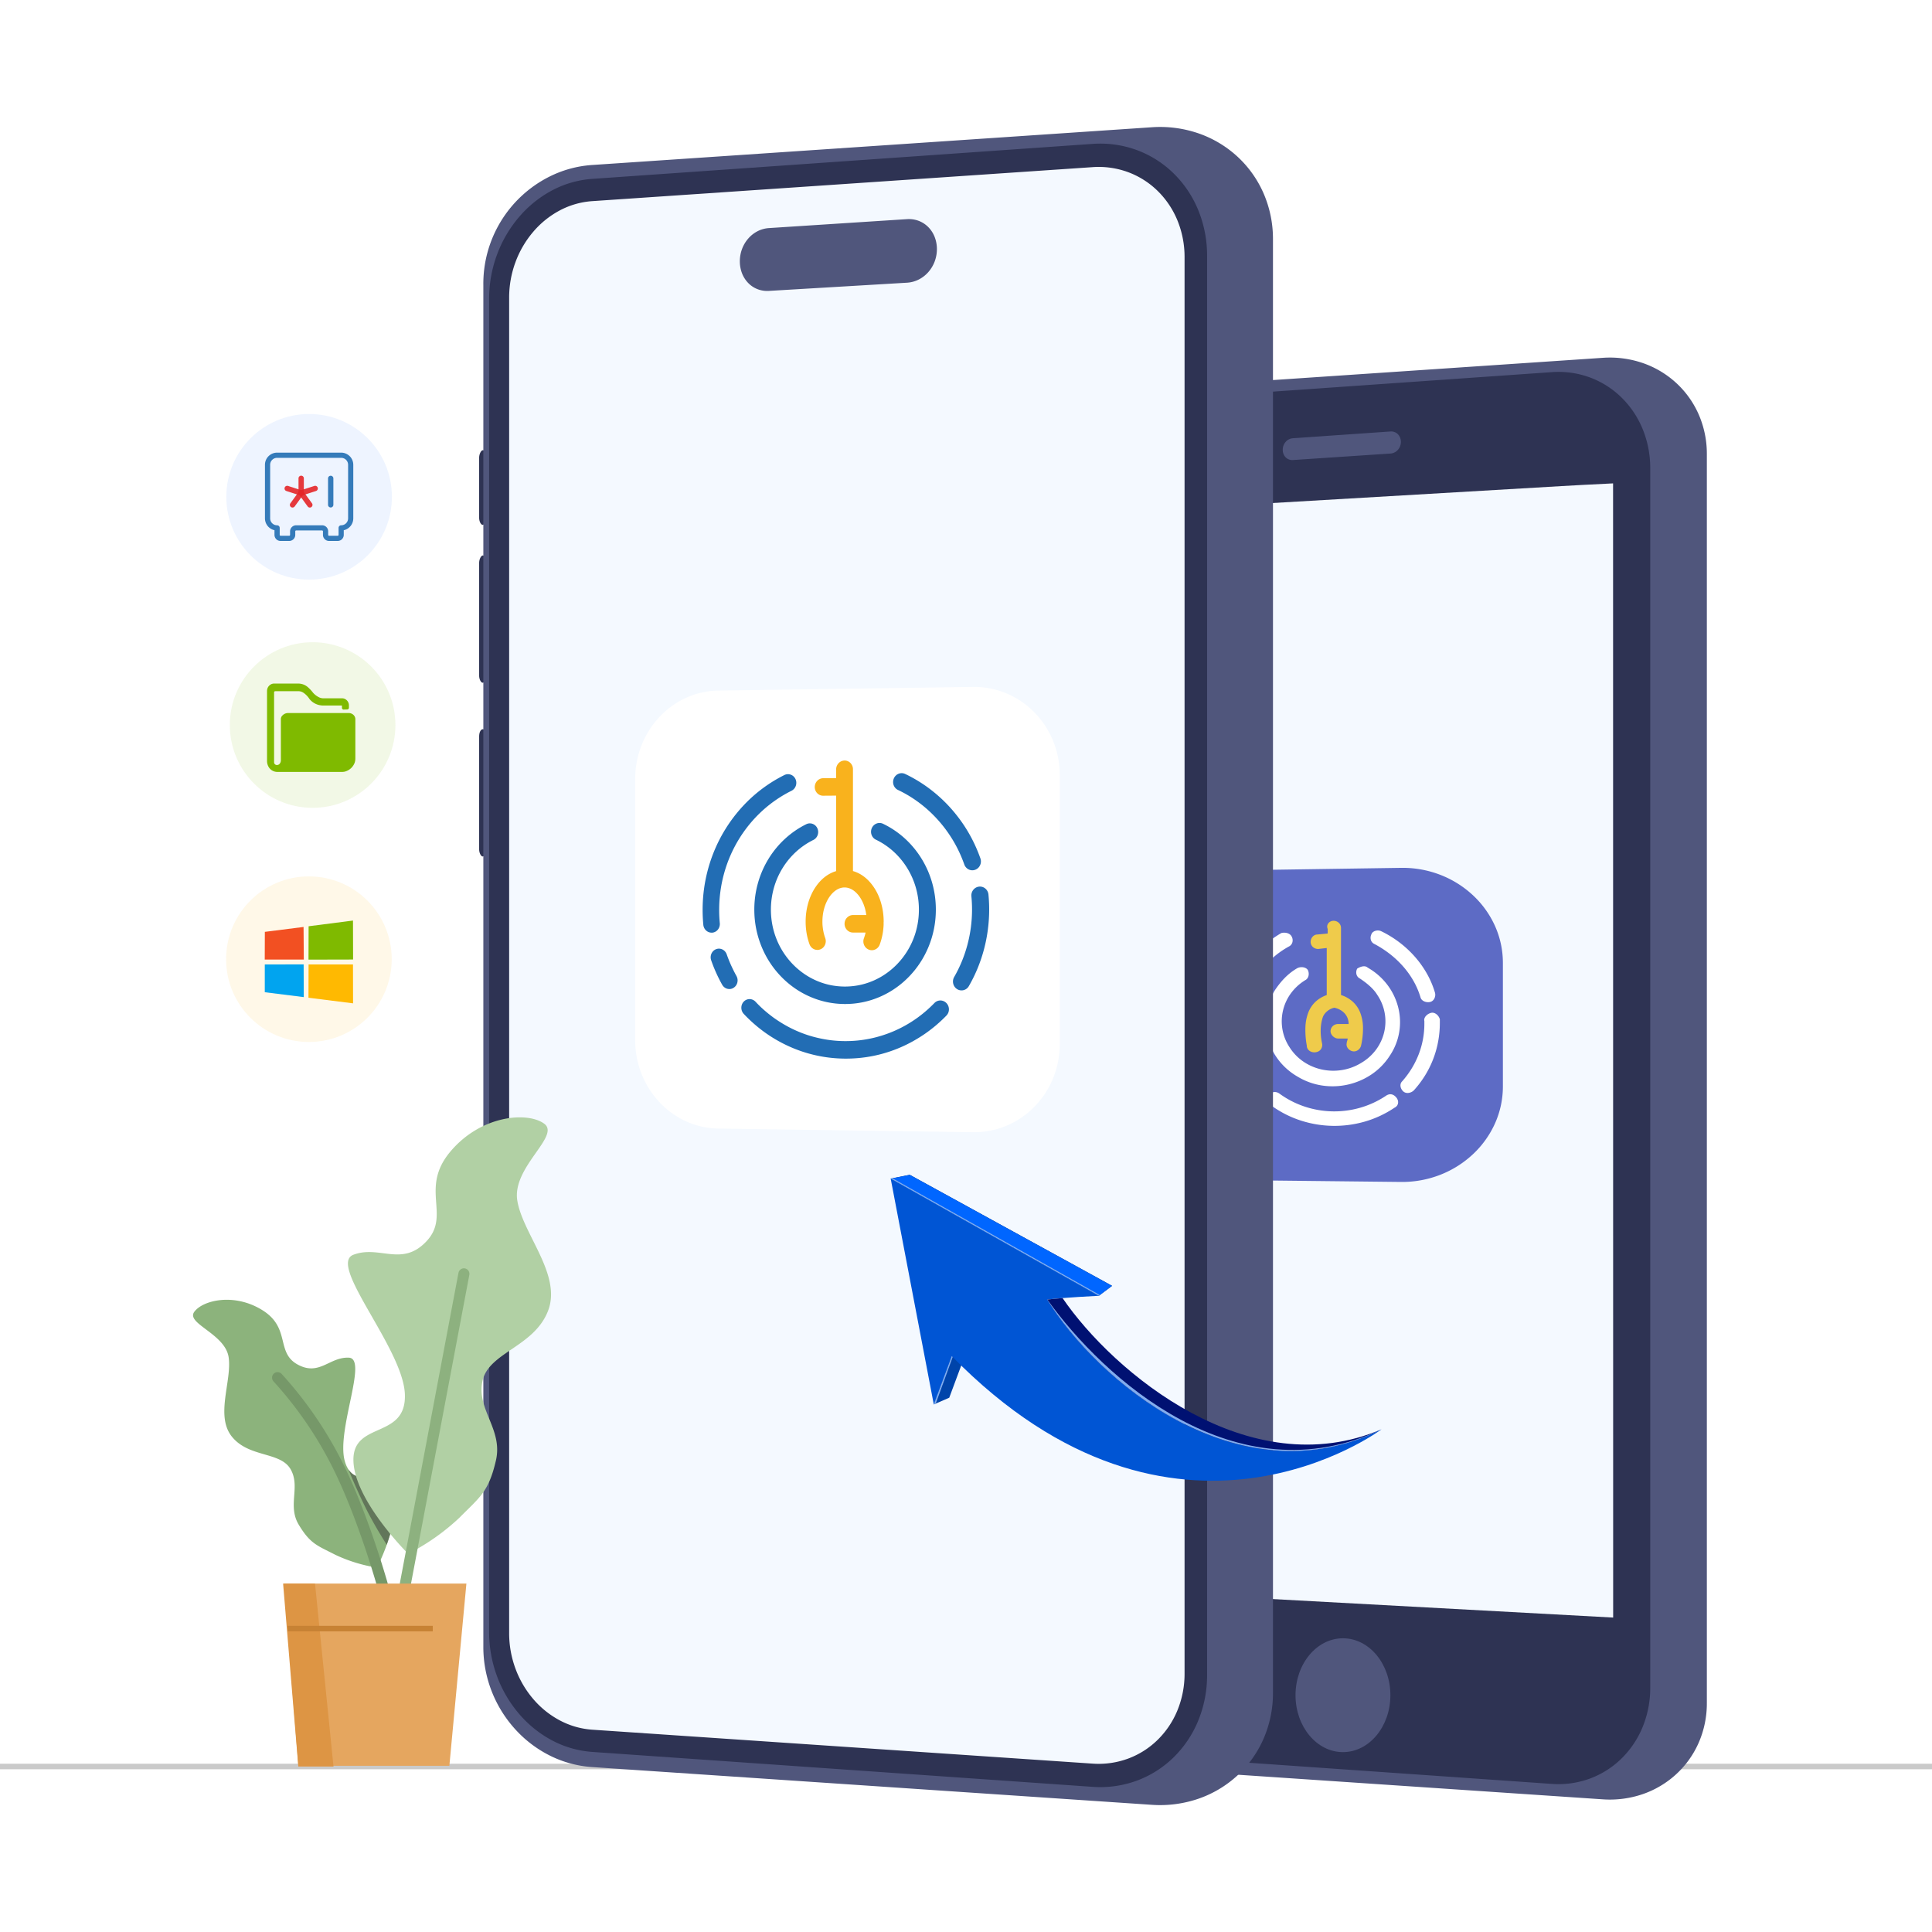 <svg xmlns="http://www.w3.org/2000/svg" xmlns:xlink="http://www.w3.org/1999/xlink" width="350" height="350" viewBox="0 0 350 350">
  <defs>
    <clipPath id="clip-path">
      <rect id="Rectangle_2991" data-name="Rectangle 2991" width="350" height="350" transform="translate(910 97)" fill="#fff" stroke="#707070" stroke-width="1"/>
    </clipPath>
    <clipPath id="clip-path-2">
      <rect id="Rectangle_2853" data-name="Rectangle 2853" width="96.49" height="50.933" fill="none"/>
    </clipPath>
    <clipPath id="clip-path-3">
      <path id="Path_5419" data-name="Path 5419" d="M231.9,50.1,189.67,59.546l2.112-2.823,40.7-9.579Z" transform="translate(-189.67 -47.143)" fill="none"/>
    </clipPath>
    <linearGradient id="linear-gradient" x1="-1.3" y1="-0.382" x2="-1.294" y2="-0.382" gradientUnits="objectBoundingBox">
      <stop offset="0" stop-color="#06f"/>
      <stop offset="1" stop-color="#025"/>
    </linearGradient>
    <linearGradient id="linear-gradient-2" x1="-1.3" y1="-0.382" x2="-1.294" y2="-0.382" gradientUnits="objectBoundingBox">
      <stop offset="0" stop-color="#0040a1"/>
      <stop offset="0.32" stop-color="#06f"/>
      <stop offset="0.66" stop-color="#9fc5ff"/>
      <stop offset="1" stop-color="#06f"/>
    </linearGradient>
    <clipPath id="clip-path-6">
      <rect id="Rectangle_2842" data-name="Rectangle 2842" width="42.273" height="9.678" fill="none"/>
    </clipPath>
    <clipPath id="clip-path-7">
      <path id="Path_5421" data-name="Path 5421" d="M191.765,66.185l42.078-9.417L233.8,57,191.57,66.446Z" transform="translate(-191.57 -56.768)" fill="none"/>
    </clipPath>
    <linearGradient id="linear-gradient-3" x1="-1.241" y1="-0.919" x2="-1.234" y2="-0.919" gradientUnits="objectBoundingBox">
      <stop offset="0" stop-color="#82adee"/>
      <stop offset="0.557" stop-color="#d5e5ff"/>
      <stop offset="0.793" stop-color="#fff"/>
      <stop offset="1" stop-color="#82adee"/>
    </linearGradient>
    <clipPath id="clip-path-8">
      <path id="Path_5422" data-name="Path 5422" d="M224.118,148.87l-1.266,2.779-3.643-9.03,1.592-2.128Z" transform="translate(-219.209 -140.491)" fill="none"/>
    </clipPath>
    <linearGradient id="linear-gradient-4" x1="-5.576" y1="0.03" x2="-5.55" y2="0.03" gradientUnits="objectBoundingBox">
      <stop offset="0" stop-color="#003380"/>
      <stop offset="1" stop-color="#04a"/>
    </linearGradient>
    <clipPath id="clip-path-10">
      <rect id="Rectangle_2846" data-name="Rectangle 2846" width="3.802" height="9.29" fill="none"/>
    </clipPath>
    <clipPath id="clip-path-11">
      <path id="Path_5423" data-name="Path 5423" d="M226.765,156.378l-3.643-9.03.195-.261,3.607,8.941Z" transform="translate(-223.122 -147.088)" fill="none"/>
    </clipPath>
    <linearGradient id="linear-gradient-5" x1="-9.9" y1="0.035" x2="-9.855" y2="0.035" xlink:href="#linear-gradient-3"/>
    <clipPath id="clip-path-12">
      <path id="Path_5424" data-name="Path 5424" d="M96.49,0S87.48,45.908,29.742,42.246l3.443,8.686L0,25.749,42.228,16.3s-4.779,4.757-6.469,6.745C51.9,27.812,85.747,27.127,96.49,0Z" fill="none"/>
    </clipPath>
    <radialGradient id="radial-gradient" cx="1.048" cy="1.04" r="1.569" gradientTransform="matrix(0, -1, 0.915, 0, -1.63, 0.294)" gradientUnits="objectBoundingBox">
      <stop offset="0" stop-color="#0055d4"/>
      <stop offset="0.294" stop-color="#0055d4"/>
      <stop offset="0.576" stop-color="#80b3ff"/>
      <stop offset="0.577" stop-color="#59f"/>
      <stop offset="0.698" stop-color="#0055d4"/>
      <stop offset="1" stop-color="#0055d4"/>
    </radialGradient>
    <clipPath id="clip-path-13">
      <path id="Path_5425" data-name="Path 5425" d="M60.73,0C49.987,27.127,16.145,27.812,0,23.044.452,22.512,1.126,21.781,1.87,21,17.774,24.868,49.752,23.674,60.73,0Z" transform="translate(0)" fill="none"/>
    </clipPath>
    <linearGradient id="linear-gradient-6" x1="0.035" y1="-0.131" x2="0.039" y2="-0.131" gradientUnits="objectBoundingBox">
      <stop offset="0" stop-color="#2a7fff"/>
      <stop offset="0.194" stop-color="#287cfb"/>
      <stop offset="0.361" stop-color="#2574f0"/>
      <stop offset="0.518" stop-color="#2066df"/>
      <stop offset="0.669" stop-color="#1952c6"/>
      <stop offset="0.817" stop-color="#0f39a5"/>
      <stop offset="0.958" stop-color="#031b7e"/>
      <stop offset="1" stop-color="#001172"/>
    </linearGradient>
    <clipPath id="clip-path-15">
      <rect id="Rectangle_2851" data-name="Rectangle 2851" width="60.73" height="25.306" fill="none"/>
    </clipPath>
    <clipPath id="clip-path-16">
      <path id="Path_5426" data-name="Path 5426" d="M60.731,0C49.987,27.127,16.145,27.812,0,23.044,16.984,26.814,49.509,26.972,60.731,0" transform="translate(0)" fill="none"/>
    </clipPath>
    <linearGradient id="linear-gradient-7" x1="0.041" y1="-0.346" x2="0.045" y2="-0.346" gradientUnits="objectBoundingBox">
      <stop offset="0" stop-color="#0357d5"/>
      <stop offset="0.793" stop-color="#d5e5ff"/>
      <stop offset="1" stop-color="#82adee"/>
    </linearGradient>
    <filter id="Rectangle_2937" x="103.073" y="112.219" width="100.916" height="105.118" filterUnits="userSpaceOnUse">
      <feOffset input="SourceAlpha"/>
      <feGaussianBlur stdDeviation="4" result="blur"/>
      <feFlood flood-opacity="0.078"/>
      <feComposite operator="in" in2="blur"/>
      <feComposite in="SourceGraphic"/>
    </filter>
  </defs>
  <g id="UpdateOneAuthV3" transform="translate(-910 -97)" clip-path="url(#clip-path)">
    <g id="Group_8655" data-name="Group 8655" transform="translate(0 -7.222)">
      <line id="Line_13" data-name="Line 13" x2="350" transform="translate(910 424.24)" fill="none" stroke="rgba(52,52,52,0.26)" stroke-width="1"/>
      <g id="Group_8487" data-name="Group 8487" transform="translate(1088.361 169)">
        <path id="Path_2778" data-name="Path 2778" d="M26.136,5.923,113.276.046a18.386,18.386,0,0,1,7.321.962,17.266,17.266,0,0,1,6,3.588,17.037,17.037,0,0,1,4.062,5.676,17.8,17.8,0,0,1,1.491,7.205V243.756a17.8,17.8,0,0,1-1.491,7.205,17.037,17.037,0,0,1-4.062,5.676,17.266,17.266,0,0,1-6,3.588,18.387,18.387,0,0,1-7.321.962l-87.14-5.877a17.25,17.25,0,0,1-6.625-1.827,18.447,18.447,0,0,1-5.365-4.116,19.141,19.141,0,0,1-3.592-5.806,18.909,18.909,0,0,1-1.318-6.918V24.59A18.654,18.654,0,0,1,19.478,7.754a17.428,17.428,0,0,1,6.658-1.831" transform="translate(-1.299 0)" fill="#50567c"/>
        <path id="Path_2779" data-name="Path 2779" d="M26.32,8.507l77.9-5.446a16.506,16.506,0,0,1,6.913.971A16.179,16.179,0,0,1,116.8,7.623a17.047,17.047,0,0,1,3.835,5.671,18.657,18.657,0,0,1,1.408,7.2V241.384a18.662,18.662,0,0,1-1.408,7.2,17.048,17.048,0,0,1-3.835,5.671,16.191,16.191,0,0,1-5.671,3.591,16.507,16.507,0,0,1-6.913.971l-77.9-5.438a15.7,15.7,0,0,1-6.291-1.821,17.6,17.6,0,0,1-5.09-4.113,19.316,19.316,0,0,1-3.409-5.8,19.819,19.819,0,0,1-1.245-6.928V27.177a19.825,19.825,0,0,1,1.245-6.925,19.309,19.309,0,0,1,3.409-5.805,17.606,17.606,0,0,1,5.09-4.118A15.691,15.691,0,0,1,26.32,8.507" transform="translate(-1.447 -0.424)" fill="#2e3353"/>
        <path id="Path_2780" data-name="Path 2780" d="M20.1,12.2c3.709-.212,83.823-4.911,83.823-4.911,1.783-.112,5.21-.291,9.318-.49l.015,193.537c.008,1.631,0,7.126,0,11.93l-87.142-4.735c-1.673-.1-9.288-.328-12.124-.46L13.9,12.57S16.4,12.409,20.1,12.2Z" transform="translate(0.622 15.993)" fill="#f4f9ff"/>
        <path id="Path_2781" data-name="Path 2781" d="M47.037,17.927,64.728,16.7a1.752,1.752,0,0,1,.738.107,1.685,1.685,0,0,1,.6.387,1.817,1.817,0,0,1,.4.61,2.081,2.081,0,0,1,.147.777,2.222,2.222,0,0,1-.146.795,2.147,2.147,0,0,1-.4.659,2.012,2.012,0,0,1-.6.461,1.885,1.885,0,0,1-.737.2L47.037,21.875a1.691,1.691,0,0,1-.718-.11,1.648,1.648,0,0,1-.58-.384,1.809,1.809,0,0,1-.388-.6,2.077,2.077,0,0,1-.141-.764,2.219,2.219,0,0,1,.141-.782,2.124,2.124,0,0,1,.388-.65,1.966,1.966,0,0,1,.582-.456,1.823,1.823,0,0,1,.717-.2" transform="translate(8.809 -3.312)" fill="#50567c"/>
        <rect id="Rectangle_2026" data-name="Rectangle 2026" width="130.855" height="261.234" transform="translate(0 0)" fill="none"/>
        <ellipse id="Ellipse_485" data-name="Ellipse 485" cx="8.593" cy="10.311" rx="8.593" ry="10.311" transform="translate(56.334 232.013)" fill="#50567c"/>
      </g>
      <path id="Path_2783" data-name="Path 2783" d="M9.132,77.625h0a.341.341,0,0,1,.243.1.984.984,0,0,1,.213.286,1.819,1.819,0,0,1,.149.416,2.133,2.133,0,0,1,.055.485V99.321a2.186,2.186,0,0,1-.055.491,1.986,1.986,0,0,1-.15.433,1.133,1.133,0,0,1-.212.311.384.384,0,0,1-.243.125.343.343,0,0,1-.242-.1.991.991,0,0,1-.212-.291,1.846,1.846,0,0,1-.151-.421,2.1,2.1,0,0,1-.055-.488V79a2.2,2.2,0,0,1,.055-.492,2.088,2.088,0,0,1,.151-.436,1.172,1.172,0,0,1,.212-.315.4.4,0,0,1,.242-.131" transform="translate(988.33 127.222)" fill="#2e3353"/>
      <path id="Path_2784" data-name="Path 2784" d="M9.132,58.559h0a.338.338,0,0,1,.244.094.941.941,0,0,1,.212.284,1.794,1.794,0,0,1,.149.413,2.131,2.131,0,0,1,.055.484V70.7a2.21,2.21,0,0,1-.055.493,2.1,2.1,0,0,1-.15.437,1.185,1.185,0,0,1-.212.317.4.4,0,0,1-.244.132.343.343,0,0,1-.243-.1.941.941,0,0,1-.21-.279,1.828,1.828,0,0,1-.151-.419,2.1,2.1,0,0,1-.055-.481V59.944a2.21,2.21,0,0,1,.055-.493,2.116,2.116,0,0,1,.151-.439,1.213,1.213,0,0,1,.212-.319.4.4,0,0,1,.242-.134" transform="translate(988.33 127.222)" fill="#2e3353"/>
      <path id="Path_2785" data-name="Path 2785" d="M9.132,109.107h0a.345.345,0,0,1,.243.1,1.022,1.022,0,0,1,.213.293,1.947,1.947,0,0,1,.149.425,2.157,2.157,0,0,1,.055.487v20.409a2.184,2.184,0,0,1-.055.49,1.95,1.95,0,0,1-.15.429,1.083,1.083,0,0,1-.212.3.374.374,0,0,1-.244.119.358.358,0,0,1-.243-.11,1.054,1.054,0,0,1-.212-.3,1.911,1.911,0,0,1-.149-.421,2.157,2.157,0,0,1-.055-.487V110.461a2.764,2.764,0,0,1,.055-.58,1.546,1.546,0,0,1,.151-.424.809.809,0,0,1,.212-.258.427.427,0,0,1,.242-.092" transform="translate(988.33 127.222)" fill="#2e3353"/>
      <g id="Group_3895_00000114753155616076144940000018405642260747738003_" transform="translate(1122.842 261.166)">
        <path id="Rectangle_2068_00000159437883977548651690000016045695577660755592_" d="M17.781.62,40.959.275a18.928,18.928,0,0,1,7.129,1.268,18.385,18.385,0,0,1,5.876,3.668,17.317,17.317,0,0,1,3.989,5.51A16.331,16.331,0,0,1,59.421,17.5V39.878a16.371,16.371,0,0,1-1.469,6.781,17.417,17.417,0,0,1-3.989,5.526,18.487,18.487,0,0,1-5.876,3.691,18.967,18.967,0,0,1-7.129,1.3l-23.177-.252a18.447,18.447,0,0,1-6.935-1.427A18.2,18.2,0,0,1,5.2,51.767a17.352,17.352,0,0,1-3.8-5.451A16.4,16.4,0,0,1,0,39.7V17.914a16.638,16.638,0,0,1,1.371-6.623A17.3,17.3,0,0,1,5.136,5.826a18.059,18.059,0,0,1,5.642-3.75A18.716,18.716,0,0,1,17.781.62Z" transform="translate(0 0)" fill="#5d6bc5"/>
        <g id="Group_3894_00000165218263468728221810000007594875501600227503_" transform="translate(9.592 9.804)">
          <path id="Combined-Shape_00000013894758330044040810000017446240467333309844_" d="M9.349,29.664a16.716,16.716,0,0,0,4.557,2.347,17.012,17.012,0,0,0,10.014.227,16.765,16.765,0,0,0,4.716-2.174,1.564,1.564,0,0,1,.519-.248,1.147,1.147,0,0,1,.5-.016,1.268,1.268,0,0,1,.47.2,1.9,1.9,0,0,1,.421.4h0a1.423,1.423,0,0,1,.264.517,1.147,1.147,0,0,1,.019.516,1.054,1.054,0,0,1-.209.453,1.164,1.164,0,0,1-.421.328,19.1,19.1,0,0,1-5.453,2.537A19.829,19.829,0,0,1,13.086,34.5a19.021,19.021,0,0,1-5.273-2.722,1.392,1.392,0,0,1-.389-.42,1.264,1.264,0,0,1-.165-.48,1.312,1.312,0,0,1,.027-.479,1.247,1.247,0,0,1,.186-.418,1.116,1.116,0,0,1,.341-.394,1.145,1.145,0,0,1,.469-.195,1.3,1.3,0,0,1,.533.02,1.531,1.531,0,0,1,.533.25Zm29.059-13.47v.662a18.541,18.541,0,0,1-.3,3.312,17.86,17.86,0,0,1-2.363,6.182,18.447,18.447,0,0,1-2.064,2.742,1.719,1.719,0,0,1-.447.3,1.657,1.657,0,0,1-.512.148,1.311,1.311,0,0,1-.512-.038,1.072,1.072,0,0,1-.447-.254h0a1.647,1.647,0,0,1-.321-.424,1.458,1.458,0,0,1-.158-.485,1.117,1.117,0,0,1,.038-.485.986.986,0,0,1,.267-.422,16.693,16.693,0,0,0,1.73-2.342,15.8,15.8,0,0,0,1.257-2.547,15.3,15.3,0,0,0,1.027-5.518v-.5a.849.849,0,0,1,.019-.488,1.271,1.271,0,0,1,.265-.443,1.895,1.895,0,0,1,.94-.561,1,1,0,0,1,.517.017,1.377,1.377,0,0,1,.468.25,1.782,1.782,0,0,1,.37.405,1.643,1.643,0,0,1,.222.483v0ZM3.22,21.006q.255.794.573,1.558t.7,1.5q.382.734.829,1.438t.957,1.378a.983.983,0,0,1,.261.419,1.118,1.118,0,0,1,.037.479,1.444,1.444,0,0,1-.154.479,1.611,1.611,0,0,1-.314.417,1.035,1.035,0,0,1-.436.248,1.263,1.263,0,0,1-.5.034,1.607,1.607,0,0,1-.5-.149,1.69,1.69,0,0,1-.435-.3h0A15.3,15.3,0,0,1,3.061,26.95a17.227,17.227,0,0,1-.986-1.689,18.812,18.812,0,0,1-.795-1.779c-.233-.6-.434-1.213-.6-1.824a1.37,1.37,0,0,1,.127-1,1.246,1.246,0,0,1,.349-.4,1.321,1.321,0,0,1,.54-.232,1.149,1.149,0,0,1,.5-.008,1.286,1.286,0,0,1,.453.191,1.406,1.406,0,0,1,.358.343,1.344,1.344,0,0,1,.215.451ZM25.34,6.844a11.721,11.721,0,0,1,3.551,3.1,11.361,11.361,0,0,1,1.962,4.06,10.873,10.873,0,0,1-1.522,8.806,11.672,11.672,0,0,1-3.29,3.368A12.659,12.659,0,0,1,17.1,28.2,12.087,12.087,0,0,1,12.6,26.566a11.707,11.707,0,0,1-3.5-3.1,11.354,11.354,0,0,1-1.924-4.029,10.871,10.871,0,0,1,1.492-8.72c.256-.369.523-.728.805-1.074a13,13,0,0,1,.9-1A11.146,11.146,0,0,1,11.4,7.733a10.718,10.718,0,0,1,1.192-.8,1.762,1.762,0,0,1,.535-.16,1.782,1.782,0,0,1,.535.009,1.475,1.475,0,0,1,.471.163,1.032,1.032,0,0,1,.343.3h0a1.568,1.568,0,0,1,.15,1.023,1.346,1.346,0,0,1-.174.451,1.041,1.041,0,0,1-.319.329,9.05,9.05,0,0,0-2.718,2.461,8.633,8.633,0,0,0-1.431,3.14,8.528,8.528,0,0,0,1.239,6.681,8.916,8.916,0,0,0,2.56,2.6,9.463,9.463,0,0,0,3.291,1.377,9.83,9.83,0,0,0,3.592.088,9.588,9.588,0,0,0,3.458-1.269,9.058,9.058,0,0,0,2.75-2.46,8.635,8.635,0,0,0,1.454-3.16,8.528,8.528,0,0,0-1.258-6.731,6.09,6.09,0,0,0-.61-.831,8.9,8.9,0,0,0-.756-.768c-.271-.245-.558-.481-.852-.705s-.6-.439-.9-.643a1.174,1.174,0,0,1-.648-.777,1.362,1.362,0,0,1-.032-.514,1.511,1.511,0,0,1,.162-.515,3.186,3.186,0,0,1,.443-.237,2.376,2.376,0,0,1,.508-.16,1.354,1.354,0,0,1,.509-.006.886.886,0,0,1,.444.226ZM11.57,1.212a1.488,1.488,0,0,1,.16.51,1.366,1.366,0,0,1-.032.511,1.19,1.19,0,0,1-.641.782,16.349,16.349,0,0,0-6.1,5.861,15.85,15.85,0,0,0-1.667,3.806,14.792,14.792,0,0,0-.583,4.088,1.1,1.1,0,0,1-.117.479,1.489,1.489,0,0,1-.307.418,1.549,1.549,0,0,1-.435.3,1.223,1.223,0,0,1-.5.113,1.22,1.22,0,0,1-.5-.111,1.539,1.539,0,0,1-.434-.294,1.479,1.479,0,0,1-.307-.416A1.1,1.1,0,0,1,0,16.776H0a17.763,17.763,0,0,1,.675-4.853A18.236,18.236,0,0,1,2.605,7.486a19.345,19.345,0,0,1,3.05-3.843A20.68,20.68,0,0,1,9.69.576a2.183,2.183,0,0,1,.534-.064,1.961,1.961,0,0,1,.534.074,1.467,1.467,0,0,1,.47.228,1.174,1.174,0,0,1,.342.4Zm16.2-.975A19.517,19.517,0,0,1,31.074,2.26a19.182,19.182,0,0,1,2.808,2.606,18.047,18.047,0,0,1,2.192,3.082A16.493,16.493,0,0,1,37.532,11.4a1.41,1.41,0,0,1,.036.514,1.511,1.511,0,0,1-.145.5,1.3,1.3,0,0,1-.309.407,1.076,1.076,0,0,1-.457.237,1.668,1.668,0,0,1-.544.036,1.731,1.731,0,0,1-.527-.135,1.349,1.349,0,0,1-.429-.29.974.974,0,0,1-.248-.43h0a14.245,14.245,0,0,0-1.261-2.958,15.828,15.828,0,0,0-1.88-2.641,17.57,17.57,0,0,0-2.4-2.261,18.933,18.933,0,0,0-2.816-1.82,1.172,1.172,0,0,1-.65-.776,1.362,1.362,0,0,1-.033-.514,1.516,1.516,0,0,1,.162-.516A.777.777,0,0,1,26.28.413,1.306,1.306,0,0,1,26.7.185a1.534,1.534,0,0,1,.523-.075,1.385,1.385,0,0,1,.54.126Z" transform="translate(0 1.706)" fill="#fff"/>
          <path id="Combined-Shape-2_00000166654142138866442660000013310692923075240893_" d="M5.08.057a1.472,1.472,0,0,1,.506.084A1.384,1.384,0,0,1,6.028.4a1.231,1.231,0,0,1,.312.41,1.286,1.286,0,0,1,.119.55V13.509a5.8,5.8,0,0,1,2.169,1.244,5.288,5.288,0,0,1,1.329,1.989,7.839,7.839,0,0,1,.487,2.672,14.141,14.141,0,0,1-.357,3.291,1.352,1.352,0,0,1-.219.455,1.428,1.428,0,0,1-.365.347,1.319,1.319,0,0,1-.462.193,1.181,1.181,0,0,1-.51-.008h0a1.488,1.488,0,0,1-.478-.208,1.427,1.427,0,0,1-.364-.347,1.192,1.192,0,0,1-.2-.439,1.02,1.02,0,0,1,.008-.485.921.921,0,0,1,.027-.221,1.97,1.97,0,0,1,.059-.19,1.988,1.988,0,0,0,.059-.19.922.922,0,0,0,.027-.221l-1.725,0a1.25,1.25,0,0,1-.506-.112,1.568,1.568,0,0,1-.441-.3,1.494,1.494,0,0,1-.312-.42,1.1,1.1,0,0,1-.118-.482,1.3,1.3,0,0,1,.094-.482,1.31,1.31,0,0,1,.705-.719,1.477,1.477,0,0,1,.579-.114l1.9,0a2.923,2.923,0,0,0-.186-1.039,2.81,2.81,0,0,0-.526-.869A3.108,3.108,0,0,0,6.31,16.2a3.723,3.723,0,0,0-1.058-.389h0a2.7,2.7,0,0,0-.638.212,3.1,3.1,0,0,0-.589.366,2.99,2.99,0,0,0-.492.488,2.487,2.487,0,0,0-.347.58h0A7.147,7.147,0,0,0,2.894,18.6a8.2,8.2,0,0,0-.115,1.181,9.676,9.676,0,0,0,.046,1.212,11.508,11.508,0,0,0,.191,1.227,1.371,1.371,0,0,1-.129,1,1.256,1.256,0,0,1-.354.4,1.343,1.343,0,0,1-.548.233,1.554,1.554,0,0,1-.534.031,1.524,1.524,0,0,1-.518-.154,1.285,1.285,0,0,1-.421-.338,1.224,1.224,0,0,1-.244-.522v-.164a15.686,15.686,0,0,1-.257-3.344,8.253,8.253,0,0,1,.514-2.655,5.341,5.341,0,0,1,1.287-1.953,5.722,5.722,0,0,1,2.063-1.236V4.991l-1.547.177a1.467,1.467,0,0,1-.5-.085,1.383,1.383,0,0,1-.44-.255,1.231,1.231,0,0,1-.311-.41,1.287,1.287,0,0,1-.118-.549,1.354,1.354,0,0,1,.091-.482A1.425,1.425,0,0,1,1.3,2.964a1.254,1.254,0,0,1,.381-.3,1.078,1.078,0,0,1,.478-.117h0l1.891-.182v-.82A1.061,1.061,0,0,1,3.966.968.991.991,0,0,1,4.176.5a1.2,1.2,0,0,1,.9-.44Z" transform="translate(14.042)" fill="#efcb4b"/>
        </g>
      </g>
      <g id="big_mobile" data-name="big mobile" transform="translate(-3748.671 -9450.778)">
        <path id="Path_2778-2" data-name="Path 2778" d="M28.9,6.893,130.313.054a21.4,21.4,0,0,1,8.52,1.12,20.093,20.093,0,0,1,6.987,4.175,19.827,19.827,0,0,1,4.727,6.606,20.715,20.715,0,0,1,1.735,8.385V283.672a20.715,20.715,0,0,1-1.735,8.385,19.827,19.827,0,0,1-4.727,6.606,20.093,20.093,0,0,1-6.987,4.175,21.4,21.4,0,0,1-8.52,1.12L28.9,297.119a20.075,20.075,0,0,1-7.71-2.126,21.468,21.468,0,0,1-6.243-4.79,22.275,22.275,0,0,1-4.18-6.757,22.005,22.005,0,0,1-1.534-8.051V28.617A21.709,21.709,0,0,1,21.156,9.024,20.282,20.282,0,0,1,28.9,6.893" transform="translate(4737 9578)" fill="#50567c"/>
        <path id="Path_2779-2" data-name="Path 2779" d="M28.946,9.406,119.6,3.068a19.209,19.209,0,0,1,8.045,1.13,18.828,18.828,0,0,1,6.6,4.179,19.839,19.839,0,0,1,4.463,6.6,21.713,21.713,0,0,1,1.639,8.375V280.418a21.718,21.718,0,0,1-1.639,8.376,19.839,19.839,0,0,1-4.463,6.6,18.843,18.843,0,0,1-6.6,4.179,19.209,19.209,0,0,1-8.045,1.13l-90.658-6.328a18.275,18.275,0,0,1-7.321-2.119,20.486,20.486,0,0,1-5.924-4.787,22.479,22.479,0,0,1-3.967-6.751,23.065,23.065,0,0,1-1.449-8.062V31.133a23.071,23.071,0,0,1,1.449-8.059A22.471,22.471,0,0,1,15.7,16.318a20.489,20.489,0,0,1,5.924-4.792,18.26,18.26,0,0,1,7.322-2.12" transform="translate(4737 9578)" fill="#2e3353"/>
        <path id="Path_2780-2" data-name="Path 2780" d="M28.945,13.439,119.608,7.28a15.416,15.416,0,0,1,6.464.921,15.158,15.158,0,0,1,5.3,3.368,15.978,15.978,0,0,1,3.58,5.307,17.474,17.474,0,0,1,1.314,6.723V280.176a17.474,17.474,0,0,1-1.314,6.723,15.982,15.982,0,0,1-3.58,5.308,15.173,15.173,0,0,1-5.3,3.368,15.433,15.433,0,0,1-6.464.922l-90.663-6.148a14.686,14.686,0,0,1-5.891-1.7,16.5,16.5,0,0,1-4.775-3.848,18.058,18.058,0,0,1-3.2-5.442,18.539,18.539,0,0,1-1.171-6.487V30.917a18.537,18.537,0,0,1,1.17-6.491,18.078,18.078,0,0,1,3.2-5.442,16.476,16.476,0,0,1,4.776-3.85,14.68,14.68,0,0,1,5.891-1.695" transform="translate(4737 9578)" fill="#f4f9ff"/>
        <path id="Path_2781-2" data-name="Path 2781" d="M60.966,18.319,85.974,16.7a5.048,5.048,0,0,1,2.126.309,4.858,4.858,0,0,1,1.722,1.115,5.238,5.238,0,0,1,1.154,1.759,6,6,0,0,1,.424,2.239,6.4,6.4,0,0,1-.421,2.291,6.187,6.187,0,0,1-1.154,1.9,5.8,5.8,0,0,1-1.725,1.33,5.432,5.432,0,0,1-2.125.572L60.966,29.7a4.874,4.874,0,0,1-2.07-.318,4.748,4.748,0,0,1-1.672-1.108,5.215,5.215,0,0,1-1.117-1.735,5.987,5.987,0,0,1-.407-2.2,6.4,6.4,0,0,1,.407-2.253,6.122,6.122,0,0,1,1.117-1.873A5.665,5.665,0,0,1,58.9,18.893a5.254,5.254,0,0,1,2.066-.574" transform="translate(4737 9578)" fill="#50567c"/>
        <rect id="Rectangle_2026-2" data-name="Rectangle 2026" width="152.283" height="304.012" transform="translate(4737 9578)" fill="none"/>
      </g>
      <g id="Group_8484" data-name="Group 8484" transform="matrix(0.743, 0.669, -0.669, 0.743, 1088.582, 298.605)">
        <g id="Group_8483" data-name="Group 8483" transform="translate(0)" clip-path="url(#clip-path-2)">
          <g id="Group_8453" data-name="Group 8453" transform="translate(0 13.347)">
            <g id="Group_8452" data-name="Group 8452" clip-path="url(#clip-path-3)">
              <rect id="Rectangle_2839" data-name="Rectangle 2839" width="41.715" height="35.594" transform="translate(27.44 32.947) rotate(-143.187)" fill="url(#linear-gradient)"/>
            </g>
          </g>
          <g id="Group_8455" data-name="Group 8455" transform="translate(0 13.347)">
            <g id="Group_8454" data-name="Group 8454" clip-path="url(#clip-path-3)">
              <rect id="Rectangle_2840" data-name="Rectangle 2840" width="41.715" height="35.594" transform="translate(27.44 32.947) rotate(-143.187)" fill="url(#linear-gradient-2)"/>
            </g>
          </g>
          <g id="Group_8462" data-name="Group 8462">
            <g id="Group_8461" data-name="Group 8461" clip-path="url(#clip-path-2)">
              <g id="Group_8460" data-name="Group 8460" transform="translate(0 16.072)" style="mix-blend-mode: screen;isolation: isolate">
                <g id="Group_8459" data-name="Group 8459">
                  <g id="Group_8458" data-name="Group 8458" clip-path="url(#clip-path-6)">
                    <g id="Group_8457" data-name="Group 8457" transform="translate(0)">
                      <g id="Group_8456" data-name="Group 8456" clip-path="url(#clip-path-7)">
                        <rect id="Rectangle_2841" data-name="Rectangle 2841" width="43.293" height="21.154" transform="matrix(-0.96, -0.28, 0.28, -0.96, 38.948, 21.063)" fill="url(#linear-gradient-3)"/>
                      </g>
                    </g>
                  </g>
                </g>
              </g>
            </g>
          </g>
          <g id="Group_8464" data-name="Group 8464" transform="translate(29.542 39.775)">
            <g id="Group_8463" data-name="Group 8463" transform="translate(0)" clip-path="url(#clip-path-8)">
              <rect id="Rectangle_2844" data-name="Rectangle 2844" width="10.617" height="11.876" transform="translate(3.147 13.514) rotate(-143.187)" fill="url(#linear-gradient-4)"/>
            </g>
          </g>
          <g id="Group_8471" data-name="Group 8471">
            <g id="Group_8470" data-name="Group 8470" clip-path="url(#clip-path-2)">
              <g id="Group_8469" data-name="Group 8469" transform="translate(29.542 41.643)" style="mix-blend-mode: screen;isolation: isolate">
                <g id="Group_8468" data-name="Group 8468" transform="translate(0)">
                  <g id="Group_8467" data-name="Group 8467" transform="translate(0)" clip-path="url(#clip-path-10)">
                    <g id="Group_8466" data-name="Group 8466" transform="translate(0 0)">
                      <g id="Group_8465" data-name="Group 8465" clip-path="url(#clip-path-11)">
                        <rect id="Rectangle_2845" data-name="Rectangle 2845" width="6.255" height="9.985" transform="matrix(-0.96, -0.28, 0.28, -0.96, 3.503, 10.314)" fill="url(#linear-gradient-5)"/>
                      </g>
                    </g>
                  </g>
                </g>
              </g>
            </g>
          </g>
          <g id="Group_8473" data-name="Group 8473">
            <g id="Group_8472" data-name="Group 8472" clip-path="url(#clip-path-12)">
              <rect id="Rectangle_2848" data-name="Rectangle 2848" width="107.789" height="98.62" transform="translate(65.71 91.067) rotate(-143.187)" fill="url(#radial-gradient)"/>
            </g>
          </g>
          <g id="Group_8475" data-name="Group 8475" transform="translate(35.76)">
            <g id="Group_8474" data-name="Group 8474" transform="translate(0)" clip-path="url(#clip-path-13)">
              <rect id="Rectangle_2849" data-name="Rectangle 2849" width="65.298" height="58.673" transform="translate(38.926 56.956) rotate(-143.187)" fill="url(#linear-gradient-6)"/>
            </g>
          </g>
          <g id="Group_8482" data-name="Group 8482">
            <g id="Group_8481" data-name="Group 8481" clip-path="url(#clip-path-2)">
              <g id="Group_8480" data-name="Group 8480" transform="translate(35.76)" style="mix-blend-mode: screen;isolation: isolate">
                <g id="Group_8479" data-name="Group 8479">
                  <g id="Group_8478" data-name="Group 8478" clip-path="url(#clip-path-15)">
                    <g id="Group_8477" data-name="Group 8477" transform="translate(0)">
                      <g id="Group_8476" data-name="Group 8476" transform="translate(0)" clip-path="url(#clip-path-16)">
                        <rect id="Rectangle_2850" data-name="Rectangle 2850" width="66.097" height="43.741" transform="matrix(-0.96, -0.28, 0.28, -0.96, 55.953, 44.169)" fill="url(#linear-gradient-7)"/>
                      </g>
                    </g>
                  </g>
                </g>
              </g>
            </g>
          </g>
        </g>
      </g>
      <g id="Group_8486" data-name="Group 8486">
        <g id="Group_4289" data-name="Group 4289" transform="translate(943.5 336.984) rotate(-8)">
          <path id="Path_2707" data-name="Path 2707" d="M18.036,55.085a27.947,27.947,0,0,1-6.449-4.527c-2.615-2.635-3.709-3.273-4.629-7.235s2.482-6.44,1.693-10.051S2.156,29,.382,24.435,3.55,14.769,4.254,10.524-1.252,2.338.868.795,8.862-.287,12.733,4.352s-.108,7.98,2.982,11.282,5.936.462,9.229,1.709S18.718,29.1,18.451,34.9s6.6,3.377,6.493,8.424S18.036,55.085,18.036,55.085Z" transform="translate(0 4.452) rotate(-10)" fill="#8cb37c"/>
          <path id="Path_2708" data-name="Path 2708" d="M7.905,41.85s.135-13.27-1.841-23.733A70.058,70.058,0,0,0,0,0" transform="translate(14.283 18.986) rotate(-8)" fill="none" stroke="#769869" stroke-linecap="round" stroke-width="2"/>
        </g>
        <path id="Path_2709" data-name="Path 2709" d="M3609.688,6769.119s1.592,3.922,3.261,7.22,3.659,6.35,3.659,6.35l.625-1.954-6.168-10.5a5.032,5.032,0,0,1-.662-.363A5.394,5.394,0,0,1,3609.688,6769.119Z" transform="translate(-2636.544 -6398.626)" fill="#62765a"/>
        <g id="Group_4290" data-name="Group 4290" transform="translate(973.035 306.646)">
          <path id="Path_2702" data-name="Path 2702" d="M3695.417,6088.318a40.133,40.133,0,0,0,9.255-6.5c3.753-3.783,5.323-4.7,6.643-10.384s-3.562-9.242-2.429-14.426,9.322-6.135,11.868-12.681-4.547-13.873-5.558-19.966,7.9-11.748,4.86-13.963-11.472-1.552-17.028,5.106.154,11.452-4.28,16.19-8.519.663-13.245,2.453,8.936,16.869,9.318,25.194-9.467,4.848-9.318,12.091S3695.417,6088.318,3695.417,6088.318Z" transform="translate(-3684.512 -6009.262)" fill="#b1d0a4"/>
          <path id="Path_2703" data-name="Path 2703" d="M3772.137,6203.069l-11.278,59.708" transform="translate(-3751.131 -6174.727)" fill="none" stroke="#8db17f" stroke-linecap="round" stroke-width="2"/>
        </g>
        <g id="Group_8485" data-name="Group 8485" transform="translate(26)">
          <path id="Path_2704" data-name="Path 2704" d="M5488.045,4292.292h33.035l-3.087,33.018h-27.355Z" transform="translate(-4552.586 -3901.193)" fill="#e5a65f"/>
          <path id="Path_2706" data-name="Path 2706" d="M3593.662,6818.125h-5.782l2.758,33.142h6.373Z" transform="translate(-2652.594 -6427.026)" fill="#dd9544"/>
          <path id="Path_2705" data-name="Path 2705" d="M5519.574,4357.048h-26.283" transform="translate(-4557.171 -3957.79)" fill="none" stroke="#c78234" stroke-width="1"/>
        </g>
      </g>
      <g id="Group_8654" data-name="Group 8654" transform="translate(1013.072 216.441)">
        <g transform="matrix(1, 0, 0, 1, -103.07, -112.22)" filter="url(#Rectangle_2937)">
          <path id="Rectangle_2937-2" data-name="Rectangle 2937" d="M27.047,12.887l46.144-.662a15.1,15.1,0,0,1,6.1,1.183,15.455,15.455,0,0,1,5,3.4,16,16,0,0,1,3.382,5.112,16.442,16.442,0,0,1,1.242,6.3V76.894a16.442,16.442,0,0,1-1.242,6.3,16,16,0,0,1-3.382,5.112,15.455,15.455,0,0,1-5,3.4,15.1,15.1,0,0,1-6.1,1.183l-46.144-.662A14.56,14.56,0,0,1,21.17,90.9a15.33,15.33,0,0,1-4.78-3.454,16.151,16.151,0,0,1-3.214-5.059A16.569,16.569,0,0,1,12,76.233V28.885a16.569,16.569,0,0,1,1.177-6.156A16.151,16.151,0,0,1,16.39,17.67a15.329,15.329,0,0,1,4.78-3.454A14.56,14.56,0,0,1,27.047,12.887Z" transform="translate(103.07 112.22)" fill="#fff"/>
        </g>
        <g id="OneAuth-whiteBG" transform="translate(24.213 25.49)">
          <g id="Group_8654-2" data-name="Group 8654" transform="translate(0 2.231)">
            <path id="Path_17535" data-name="Path 17535" d="M2.616,6.487a17.346,17.346,0,0,0-1.95,4.429,17.641,17.641,0,0,0-.5,2.381A17.9,17.9,0,0,0,0,15.747q0,.861.08,1.708t.241,1.677q.16.83.4,1.64t.558,1.6q.307.761.68,1.482t.81,1.4q.437.679.937,1.315t1.062,1.224q.562.589,1.169,1.115t1.258.987q.651.461,1.343.856t1.423.721a16.015,16.015,0,0,0,1.538.594,15.728,15.728,0,0,0,3.2.692,16.152,16.152,0,0,0,3.3.02,15.719,15.719,0,0,0,3.214-.655,16,16,0,0,0,1.55-.579q.738-.32,1.438-.709t1.359-.847q.659-.457,1.276-.981t1.187-1.113q.571-.589,1.08-1.226t.955-1.321q.446-.683.827-1.41t.695-1.494q.325-.795.57-1.614t.409-1.658q.164-.839.246-1.7t.082-1.728a17.9,17.9,0,0,0-.172-2.478,17.639,17.639,0,0,0-.509-2.407,17.339,17.339,0,0,0-1.992-4.467,17.162,17.162,0,0,0-1.4-1.92,16.815,16.815,0,0,0-1.633-1.686,16.511,16.511,0,0,0-1.841-1.431A16.286,16.286,0,0,0,23.317.2,1.471,1.471,0,0,0,22.149.156a1.53,1.53,0,0,0-.5.315,1.589,1.589,0,0,0-.36.508,1.636,1.636,0,0,0-.052,1.212,1.59,1.59,0,0,0,.3.519,1.517,1.517,0,0,0,.488.372,13.27,13.27,0,0,1,1.649.943,13.466,13.466,0,0,1,1.5,1.168A13.727,13.727,0,0,1,26.5,6.568,14.044,14.044,0,0,1,28.582,9.9a14.2,14.2,0,0,1,.681,1.874,14.376,14.376,0,0,1,.414,1.96,14.687,14.687,0,0,1-.12,4.772,14.209,14.209,0,0,1-.763,2.608,13.966,13.966,0,0,1-2.935,4.53A13.66,13.66,0,0,1,23.8,27.386a13.1,13.1,0,0,1-2.311,1.273,12.882,12.882,0,0,1-2.5.776,13.107,13.107,0,0,1-5.271-.026,12.891,12.891,0,0,1-2.49-.8,13.109,13.109,0,0,1-2.29-1.287A13.675,13.675,0,0,1,6.9,25.572a13.974,13.974,0,0,1-2.89-4.51,14.213,14.213,0,0,1-.749-2.586,14.692,14.692,0,0,1-.118-4.727,14.376,14.376,0,0,1,.406-1.942A14.118,14.118,0,0,1,5.142,8.194a14.022,14.022,0,0,1,1.123-1.56A13.732,13.732,0,0,1,7.578,5.259,13.479,13.479,0,0,1,9.06,4.086a13.287,13.287,0,0,1,1.634-.953,1.526,1.526,0,0,0,.484-.375,1.6,1.6,0,0,0,.3-.52,1.645,1.645,0,0,0,.09-.6,1.623,1.623,0,0,0-.142-.609,1.559,1.559,0,0,0-.357-.5,1.5,1.5,0,0,0-.5-.309A1.454,1.454,0,0,0,9.413.28a16.3,16.3,0,0,0-2,1.17A16.533,16.533,0,0,0,5.6,2.889,16.838,16.838,0,0,0,3.99,4.575,17.2,17.2,0,0,0,2.615,6.487Z" transform="translate(9.366 9.093)" fill="#226db4"/>
            <path id="Path_17536" data-name="Path 17536" d="M.887,3.169A22.751,22.751,0,0,1,2.9,4.253,22.725,22.725,0,0,1,4.784,5.531Q5.7,6.219,6.545,7T8.172,8.654q.782.876,1.47,1.819t1.281,1.947q.593,1,1.088,2.068t.889,2.182a1.612,1.612,0,0,0,.235.438,1.559,1.559,0,0,0,.342.331,1.532,1.532,0,0,0,.417.209,1.5,1.5,0,0,0,.463.072q.066,0,.133-.006t.133-.018q.066-.012.133-.031t.132-.043a1.546,1.546,0,0,0,.526-.333,1.609,1.609,0,0,0,.35-.5,1.642,1.642,0,0,0,.052-1.224q-.448-1.268-1.01-2.475t-1.235-2.345Q12.9,9.609,12.117,8.541T10.449,6.48Q9.566,5.492,8.6,4.607t-2-1.663A25.74,25.74,0,0,0,4.466,1.5,25.791,25.791,0,0,0,2.187.271,1.479,1.479,0,0,0,1.594.127a1.5,1.5,0,0,0-.582.1A1.548,1.548,0,0,0,.507.546a1.6,1.6,0,0,0-.362.512A1.642,1.642,0,0,0,.092,2.276,1.591,1.591,0,0,0,.4,2.8a1.519,1.519,0,0,0,.491.372Z" transform="translate(34.508)" fill="#226db4"/>
            <path id="Path_17537" data-name="Path 17537" d="M6.431,1.445A1.632,1.632,0,0,0,6.25.837a1.589,1.589,0,0,0-.38-.473A1.537,1.537,0,0,0,5.346.073,1.52,1.52,0,0,0,4.143.2a1.569,1.569,0,0,0-.458.392,1.623,1.623,0,0,0-.283.54,1.644,1.644,0,0,0-.062.632q.028.3.05.594t.036.6q.014.3.021.6t.007.6A24.928,24.928,0,0,1,3.246,7.37a24.772,24.772,0,0,1-.617,3.141,24.475,24.475,0,0,1-1.014,3.022,24.046,24.046,0,0,1-1.4,2.858,1.619,1.619,0,0,0-.2.6,1.652,1.652,0,0,0,.035.612,1.633,1.633,0,0,0,.254.555,1.567,1.567,0,0,0,.646.527A1.509,1.509,0,0,0,2.3,18.613a1.535,1.535,0,0,0,.321-.244,1.583,1.583,0,0,0,.256-.334A27.247,27.247,0,0,0,4.47,14.792a27.724,27.724,0,0,0,1.152-3.427,28.066,28.066,0,0,0,.7-3.563A28.234,28.234,0,0,0,6.56,4.153q0-.339-.008-.678T6.527,2.8q-.016-.339-.04-.677T6.431,1.445Z" transform="translate(45.353 20.669)" fill="#226db4"/>
            <path id="Path_17538" data-name="Path 17538" d="M34.979.718q-.8.823-1.659,1.555t-1.781,1.37q-.92.638-1.9,1.181t-2.005.987a22.17,22.17,0,0,1-2.16.8,21.81,21.81,0,0,1-2.215.57A21.85,21.85,0,0,1,21,7.518a22.354,22.354,0,0,1-2.3.1,22.288,22.288,0,0,1-2.3-.138A21.936,21.936,0,0,1,14.14,7.1,21.891,21.891,0,0,1,11.935,6.5a22.164,22.164,0,0,1-2.143-.839Q8.774,5.2,7.81,4.641t-1.869-1.2q-.9-.649-1.75-1.388T2.567.48a1.508,1.508,0,0,0-.5-.351A1.442,1.442,0,0,0,.94.119a1.483,1.483,0,0,0-.5.342A1.567,1.567,0,0,0,.111.98a1.657,1.657,0,0,0,0,1.187,1.6,1.6,0,0,0,.328.525q.882.937,1.837,1.775T4.253,6.04q1.024.736,2.115,1.366T8.611,8.56a25.191,25.191,0,0,0,2.426.953,24.753,24.753,0,0,0,2.5.691,24.777,24.777,0,0,0,2.557.427,25.3,25.3,0,0,0,2.61.16,25.33,25.33,0,0,0,2.612-.109,24.687,24.687,0,0,0,2.563-.376,24.657,24.657,0,0,0,2.508-.643,25.241,25.241,0,0,0,2.448-.909Q30,8.25,31.1,7.637T33.255,6.3q1.044-.722,2.02-1.55t1.882-1.76a1.585,1.585,0,0,0,.339-.526,1.658,1.658,0,0,0,0-1.2,1.612,1.612,0,0,0-.339-.531,1.547,1.547,0,0,0-.51-.354A1.494,1.494,0,0,0,35.488.37a1.52,1.52,0,0,0-.509.348Z" transform="translate(7.015 41.047)" fill="#226db4"/>
            <path id="Path_17539" data-name="Path 17539" d="M2.911,1.042A1.591,1.591,0,0,0,2.6.508,1.516,1.516,0,0,0,2.133.152,1.451,1.451,0,0,0,1.574.006,1.43,1.43,0,0,0,.985.1,1.479,1.479,0,0,0,.477.424,1.57,1.57,0,0,0,.14.912a1.639,1.639,0,0,0-.048,1.2q.2.574.425,1.139t.475,1.12q.25.555.524,1.1t.571,1.07a1.579,1.579,0,0,0,.248.332,1.514,1.514,0,0,0,.311.244A1.474,1.474,0,0,0,3,7.268a1.439,1.439,0,0,0,.575.041,1.425,1.425,0,0,0,.194-.04,1.445,1.445,0,0,0,.19-.067,1.469,1.469,0,0,0,.184-.1,1.514,1.514,0,0,0,.444-.416,1.6,1.6,0,0,0,.248-.545,1.65,1.65,0,0,0,.034-.6,1.627,1.627,0,0,0-.2-.592Q4.412,4.484,4.17,4t-.463-.969q-.221-.49-.42-.989T2.911,1.042Z" transform="translate(1.457 31.913)" fill="#226db4"/>
            <path id="Path_17540" data-name="Path 17540" d="M16.1,3.023a1.534,1.534,0,0,0,.484-.377,1.616,1.616,0,0,0,.3-.522,1.654,1.654,0,0,0,.09-.6,1.626,1.626,0,0,0-.142-.61,1.556,1.556,0,0,0-.358-.5,1.489,1.489,0,0,0-.5-.308A1.453,1.453,0,0,0,14.82.168a25.807,25.807,0,0,0-3.155,1.858A26.17,26.17,0,0,0,8.8,4.306,26.645,26.645,0,0,0,6.275,6.974a27.3,27.3,0,0,0-3.942,6.414,27.579,27.579,0,0,0-1.287,3.6,27.914,27.914,0,0,0-.782,3.755A28.327,28.327,0,0,0,0,24.6q0,.338.008.678t.024.678q.016.339.04.677t.056.672a1.628,1.628,0,0,0,.158.563,1.57,1.57,0,0,0,.33.449,1.5,1.5,0,0,0,.458.3,1.428,1.428,0,0,0,.543.108h.075l.038,0,.038,0a1.443,1.443,0,0,0,.569-.183,1.518,1.518,0,0,0,.442-.385,1.6,1.6,0,0,0,.272-.531A1.641,1.641,0,0,0,3.112,27q-.028-.3-.05-.595t-.036-.6q-.014-.3-.021-.6T3,24.6a25.015,25.015,0,0,1,.233-3.413,24.64,24.64,0,0,1,.692-3.318A24.213,24.213,0,0,1,6.633,11.7,24.021,24.021,0,0,1,8.547,9.03a23.526,23.526,0,0,1,2.237-2.356,23.1,23.1,0,0,1,2.529-2.012A22.771,22.771,0,0,1,16.1,3.024Z" transform="translate(0 0.295)" fill="#226db4"/>
          </g>
          <path id="Path_17541" data-name="Path 17541" d="M14.136,29.266a12.588,12.588,0,0,0-.127-1.788,11.81,11.81,0,0,0-.372-1.7,10.73,10.73,0,0,0-.605-1.573A9.492,9.492,0,0,0,12.2,22.8a8.358,8.358,0,0,0-.791-.955,7.19,7.19,0,0,0-.877-.774,6.319,6.319,0,0,0-.95-.586,5.77,5.77,0,0,0-1.01-.392V1.642a1.629,1.629,0,0,0-.12-.617,1.575,1.575,0,0,0-.327-.5A1.507,1.507,0,0,0,7.644.188,1.462,1.462,0,0,0,7.05.069,1.479,1.479,0,0,0,6.456.2a1.545,1.545,0,0,0-.485.345,1.614,1.614,0,0,0-.327.507,1.646,1.646,0,0,0-.12.619V3.252l-2.352.02a1.471,1.471,0,0,0-.592.13,1.539,1.539,0,0,0-.483.344,1.609,1.609,0,0,0-.326.506,1.652,1.652,0,0,0,0,1.234,1.575,1.575,0,0,0,.326.5,1.505,1.505,0,0,0,.483.336,1.458,1.458,0,0,0,.592.12l2.352-.017V20.1a5.785,5.785,0,0,0-1.007.4,6.337,6.337,0,0,0-.946.589,7.2,7.2,0,0,0-.872.775,8.357,8.357,0,0,0-.786.954,9.495,9.495,0,0,0-.82,1.4,10.724,10.724,0,0,0-.6,1.567,11.8,11.8,0,0,0-.369,1.692A12.589,12.589,0,0,0,0,29.255q0,.539.044,1.065t.132,1.04q.088.513.219,1.011T.7,33.35a1.594,1.594,0,0,0,.321.533,1.53,1.53,0,0,0,.475.352,1.475,1.475,0,0,0,.567.141,1.46,1.46,0,0,0,.6-.1,1.5,1.5,0,0,0,.511-.334,1.585,1.585,0,0,0,.337-.5,1.64,1.64,0,0,0,.036-1.212c-.082-.227-.155-.462-.218-.7s-.115-.487-.158-.737-.075-.5-.1-.761-.032-.516-.032-.775a9.366,9.366,0,0,1,.087-1.278,8.5,8.5,0,0,1,.254-1.2,7.46,7.46,0,0,1,.414-1.1A6.362,6.362,0,0,1,4.36,24.7a5,5,0,0,1,.6-.7,3.806,3.806,0,0,1,.659-.514,2.986,2.986,0,0,1,.7-.316,2.535,2.535,0,0,1,1.46,0,2.983,2.983,0,0,1,.7.315,3.8,3.8,0,0,1,.66.513,4.986,4.986,0,0,1,.6.7,6.222,6.222,0,0,1,.448.734,7.07,7.07,0,0,1,.36.814,7.93,7.93,0,0,1,.268.881,8.708,8.708,0,0,1,.173.936H8.577a1.472,1.472,0,0,0-.594.125,1.526,1.526,0,0,0-.485.34,1.593,1.593,0,0,0-.327.5,1.652,1.652,0,0,0,0,1.236,1.6,1.6,0,0,0,.327.5,1.53,1.53,0,0,0,.485.341,1.474,1.474,0,0,0,.595.126l2.282,0q-.03.134-.064.267t-.072.262q-.038.13-.08.257t-.087.252a1.641,1.641,0,0,0,.032,1.216,1.6,1.6,0,0,0,.337.5,1.525,1.525,0,0,0,.513.339q.067.027.136.047t.137.033q.069.013.137.02t.137.007a1.474,1.474,0,0,0,.451-.07,1.512,1.512,0,0,0,.408-.2,1.545,1.545,0,0,0,.337-.321,1.6,1.6,0,0,0,.236-.426q.157-.424.279-.863t.212-.889q.089-.451.143-.913t.075-.935q0-.02,0-.041t0-.041q0-.021,0-.042t0-.042s0-.009,0-.013,0-.009,0-.013,0-.009,0-.013V29.6q0-.041,0-.083t0-.083q0-.041,0-.083T14.136,29.266Z" transform="translate(18.665 0)" fill="#f9b21d"/>
        </g>
      </g>
      <g id="Group_5997" data-name="Group 5997" transform="translate(950.961 262.988)">
        <circle id="Ellipse_399" data-name="Ellipse 399" cx="15" cy="15" r="15" fill="rgba(255,185,1,0.09)"/>
        <g id="Group_5969" data-name="Group 5969" transform="translate(7 8)">
          <g id="Group_5968" data-name="Group 5968">
            <path id="Path_3370" data-name="Path 3370" d="M.02,30.349,0,35.369H7.077l-.045-5.909Z" transform="translate(0 -28.3)" fill="#f25022"/>
            <path id="Path_3371" data-name="Path 3371" d="M213,0l-8.039,1.036-.019,6.044,8.077-.019Z" transform="translate(-197.014)" fill="#7fba00"/>
            <path id="Path_3372" data-name="Path 3372" d="M204.956,205.727l-.019,6.024,8.077,1.017L213,205.727Z" transform="translate(-197.014 -197.769)" fill="#ffb901"/>
            <path id="Path_3373" data-name="Path 3373" d="M.184,205.259v5.027l7.06.883-.019-5.928Z" transform="translate(-0.177 -197.3)" fill="#01a4ef"/>
          </g>
        </g>
      </g>
      <g id="Group_5900" data-name="Group 5900" transform="translate(951.634 220.569)">
        <circle id="Ellipse_396" data-name="Ellipse 396" cx="15" cy="15" r="15" fill="rgba(127,186,0,0.1)"/>
        <path id="Path_3288" data-name="Path 3288" d="M234.714,184.5l.68-.021a.312.312,0,0,0,.289-.323v-.377a1.3,1.3,0,0,0-.914-1.278l-.027-.007a1.072,1.072,0,0,0-.262-.031h-3.4a1.907,1.907,0,0,1-1.008-.29,3.52,3.52,0,0,1-.882-.713,6.725,6.725,0,0,0-.978-1.046,2.663,2.663,0,0,0-1.713-.625h-4.377a1.172,1.172,0,0,0-.56.14,1.359,1.359,0,0,0-.581.6,1.405,1.405,0,0,0-.134.616v12.666a2.118,2.118,0,0,0,.266,1.038l.013.023a1.812,1.812,0,0,0,1.567.922h11.771a2.028,2.028,0,0,0,.869-.194,2.6,2.6,0,0,0,1.4-1.5,2.364,2.364,0,0,0,.114-.74v-7.171a1.105,1.105,0,0,0-.515-.857,1.282,1.282,0,0,0-.712-.208H224.691a1.449,1.449,0,0,0-1.043.434.914.914,0,0,0-.294.631v7.483a1,1,0,0,1-.2.621.615.615,0,0,1-.491.251.5.5,0,0,1-.539-.466c0-.011,0-.023,0-.035V181.392a.214.214,0,0,1,.205-.222h4.194a1.661,1.661,0,0,1,.99.332,4.007,4.007,0,0,1,1.029,1.089,3.115,3.115,0,0,0,2.049,1.143,1.864,1.864,0,0,0,.327.029h3.5v.418a.309.309,0,0,0,.3.322h.011" transform="translate(-214.105 -172.302)" fill="#7fba00"/>
      </g>
      <g id="Group_5996" data-name="Group 5996" transform="translate(951 179.222)">
        <circle id="Ellipse_397" data-name="Ellipse 397" cx="15" cy="15" r="15" fill="rgba(235,243,255,0.84)"/>
        <g id="vault_2_" data-name="vault (2)" transform="translate(7 7)">
          <path id="Path_3384" data-name="Path 3384" d="M15.176,18H13.608a1.1,1.1,0,0,1-1.1-1.1v-.643a.157.157,0,0,0-.157-.157H7.647a.157.157,0,0,0-.157.157V16.9a1.1,1.1,0,0,1-1.1,1.1H4.824a1.1,1.1,0,0,1-1.1-1.1v-.85A2.2,2.2,0,0,1,2,13.906V4.2A2.2,2.2,0,0,1,4.2,2H15.8A2.2,2.2,0,0,1,18,4.2v9.71a2.2,2.2,0,0,1-1.725,2.146v.85A1.1,1.1,0,0,1,15.176,18ZM7.647,15.161h4.706a1.1,1.1,0,0,1,1.1,1.1V16.9a.157.157,0,0,0,.157.157h1.569a.157.157,0,0,0,.157-.157V15.631a.47.47,0,0,1,.471-.471,1.257,1.257,0,0,0,1.255-1.255V4.2A1.257,1.257,0,0,0,15.8,2.941H4.2A1.257,1.257,0,0,0,2.941,4.2v9.71A1.257,1.257,0,0,0,4.2,15.161a.47.47,0,0,1,.471.471V16.9a.157.157,0,0,0,.157.157H6.392a.157.157,0,0,0,.157-.157v-.643A1.1,1.1,0,0,1,7.647,15.161Z" transform="translate(-2 -2)" fill="#226eb3" opacity="0.9"/>
          <g id="Group_5993" data-name="Group 5993" transform="translate(3.547 4.177)">
            <path id="Path_3385" data-name="Path 3385" d="M292.013,439.652a.487.487,0,0,1-.283-.092.482.482,0,0,1-.106-.674l1.568-2.157a.483.483,0,0,1,.781.568l-1.568,2.157A.487.487,0,0,1,292.013,439.652Z" transform="translate(-290.566 -433.883)" fill="#e42528" opacity="0.9"/>
            <path id="Path_3386" data-name="Path 3386" d="M391.025,439.6a.482.482,0,0,1-.391-.2l-1.568-2.157a.483.483,0,1,1,.781-.568l1.568,2.157a.483.483,0,0,1-.106.674A.478.478,0,0,1,391.025,439.6Z" transform="translate(-386.441 -433.828)" fill="#e42528" opacity="0.9"/>
            <path id="Path_3387" data-name="Path 3387" d="M389.383,275.712a.482.482,0,0,1-.483-.483v-2.646a.483.483,0,1,1,.966,0v2.646A.482.482,0,0,1,389.383,275.712Z" transform="translate(-386.368 -272.1)" fill="#e42528" opacity="0.9"/>
            <path id="Path_3388" data-name="Path 3388" d="M389.423,387.623a.483.483,0,0,1-.148-.943l2.532-.816a.483.483,0,0,1,.3.919l-2.532.816A.485.485,0,0,1,389.423,387.623Z" transform="translate(-386.408 -384.009)" fill="#e42528" opacity="0.9"/>
            <path id="Path_3389" data-name="Path 3389" d="M234.645,387.614a.467.467,0,0,1-.148-.024l-2.532-.816a.483.483,0,0,1,.3-.919l2.53.816a.483.483,0,0,1-.148.943Z" transform="translate(-231.631 -384)" fill="#e42528" opacity="0.9"/>
          </g>
          <path id="Path_3390" data-name="Path 3390" d="M732.183,278.546a.482.482,0,0,1-.483-.483v-4.781a.483.483,0,1,1,.966,0v4.781A.482.482,0,0,1,732.183,278.546Z" transform="translate(-720.272 -268.612)" fill="#226eb3" opacity="0.9"/>
        </g>
      </g>
    </g>
  </g>
</svg>
